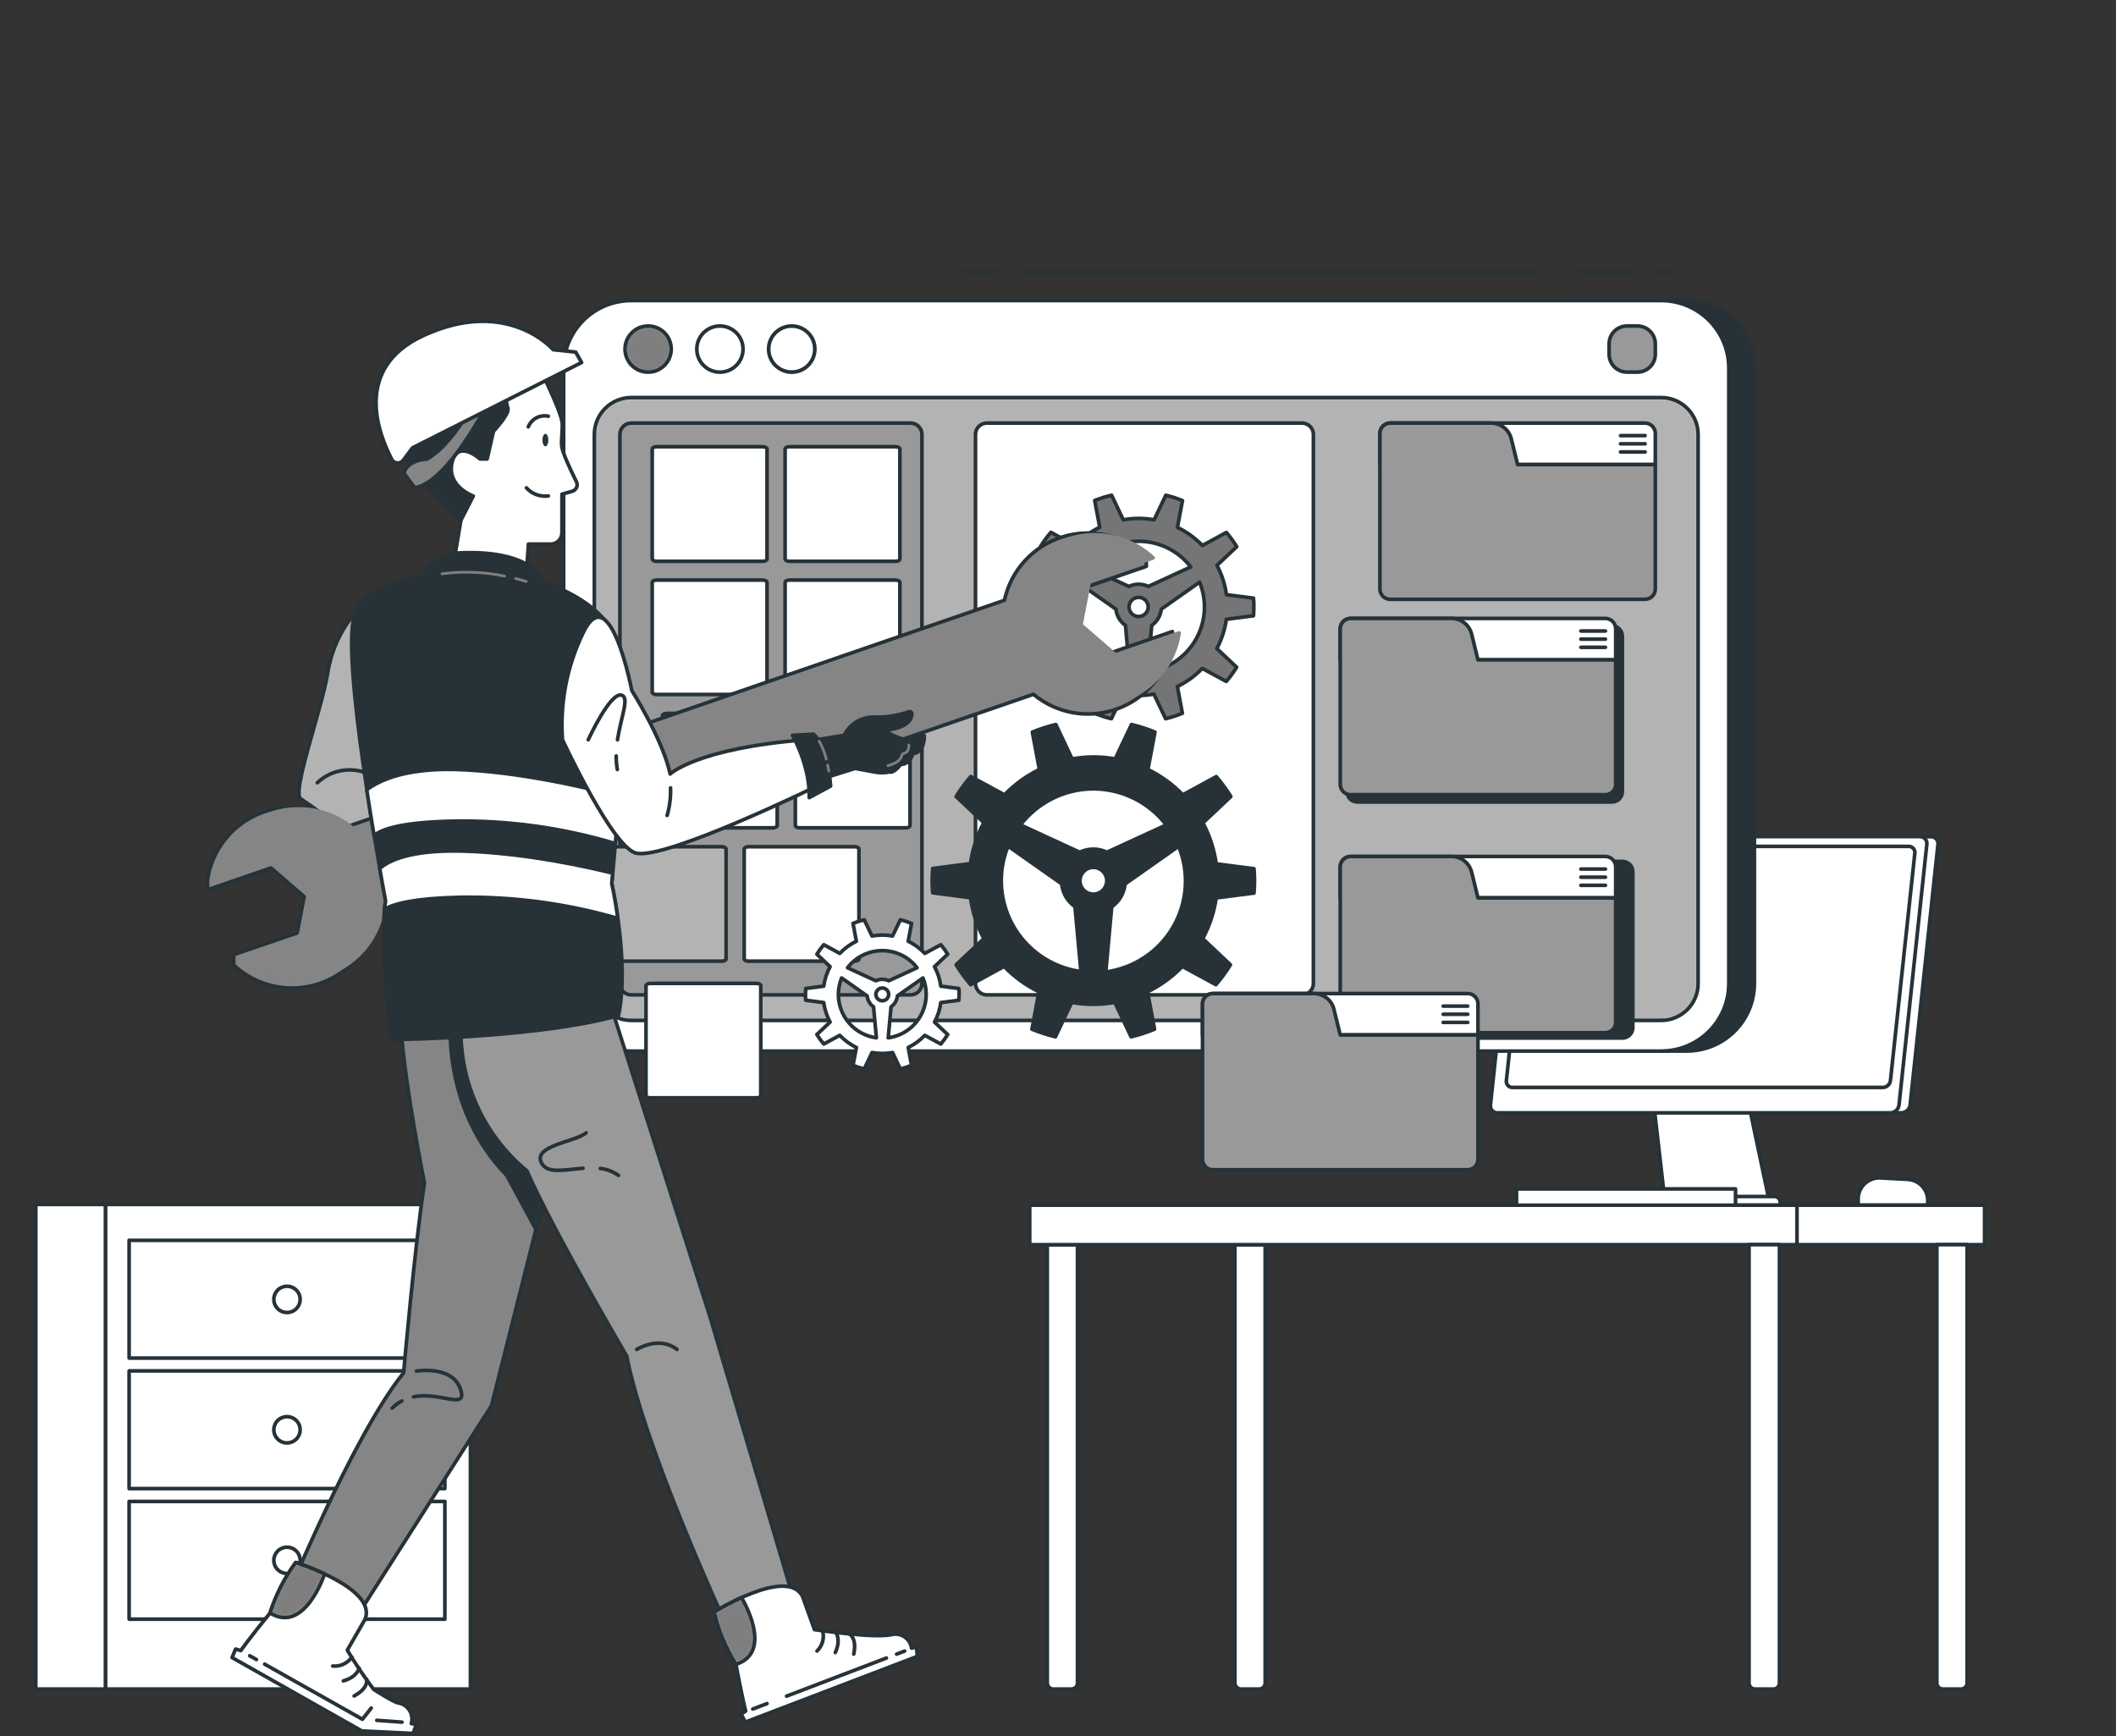 <svg width="730" height="599" viewBox="0 0 730 599" fill="none" xmlns="http://www.w3.org/2000/svg">
<rect x="0" y="0" width="730" height="599" fill="#333333" stroke="none"/>
<path d="M665.059 415.767H641.042V413.641C641.041 412.65 641.242 411.669 641.633 410.758C642.025 409.847 642.598 409.026 643.319 408.343C644.039 407.661 644.891 407.133 645.823 406.79C646.755 406.448 647.748 406.299 648.739 406.352L658.147 406.87C660.013 406.97 661.769 407.78 663.055 409.133C664.341 410.486 665.058 412.28 665.059 414.144V415.767Z" fill="white"/>
<mask id="mask0_1_50" style="mask-type:luminance" maskUnits="userSpaceOnUse" x="641" y="406" width="25" height="10">
<path d="M665.059 415.767H641.042V413.641C641.041 412.65 641.242 411.669 641.633 410.758C642.025 409.847 642.598 409.026 643.319 408.343C644.039 407.661 644.891 407.133 645.823 406.79C646.755 406.448 647.748 406.299 648.739 406.352L658.147 406.87C660.013 406.97 661.769 407.78 663.055 409.133C664.341 410.486 665.058 412.28 665.059 414.144V415.767Z" fill="white"/>
</mask>
<g mask="url(#mask0_1_50)">
<path opacity="0.8" d="M665.059 415.767H641.042V413.641C641.041 412.65 641.242 411.669 641.633 410.758C642.025 409.847 642.598 409.026 643.319 408.343C644.039 407.661 644.891 407.133 645.823 406.79C646.755 406.448 647.748 406.299 648.739 406.352L658.147 406.87C660.013 406.97 661.769 407.78 663.055 409.133C664.341 410.486 665.058 412.28 665.059 414.144V415.767Z" fill="white"/>
</g>
<path d="M665.059 415.767H641.042V413.641C641.041 412.65 641.242 411.669 641.633 410.758C642.025 409.847 642.598 409.026 643.319 408.343C644.039 407.661 644.891 407.133 645.823 406.79C646.755 406.448 647.748 406.299 648.739 406.352L658.147 406.87C660.013 406.97 661.769 407.78 663.055 409.133C664.341 410.486 665.058 412.28 665.059 414.144V415.767Z" stroke="#263238" stroke-width="1.259" stroke-linecap="round" stroke-linejoin="round"/>
<path d="M600.216 366.229C600.172 365.32 599.78 364.462 599.119 363.834C598.459 363.206 597.581 362.857 596.669 362.858H572.4C571.489 362.86 570.613 363.211 569.953 363.838C569.293 364.465 568.899 365.321 568.853 366.229L574.643 416.705H610.871L600.216 366.229Z" fill="white" stroke="#263238" stroke-width="1.259" stroke-linecap="round" stroke-linejoin="round"/>
<path d="M666.124 288.641H657.081L646.931 383.912H655.96C656.705 383.895 657.418 383.611 657.971 383.113C658.525 382.615 658.88 381.936 658.974 381.198L668.578 291.341C668.625 290.997 668.596 290.646 668.494 290.315C668.391 289.983 668.216 289.677 667.982 289.42C667.748 289.163 667.461 288.959 667.14 288.825C666.819 288.69 666.472 288.627 666.124 288.641Z" fill="white" stroke="#263238" stroke-width="1.259" stroke-linecap="round" stroke-linejoin="round"/>
<path d="M652.146 383.912H516.614C516.267 383.92 515.924 383.852 515.606 383.714C515.289 383.576 515.005 383.371 514.774 383.113C514.544 382.855 514.372 382.55 514.271 382.22C514.17 381.889 514.142 381.541 514.188 381.198L523.778 291.299C523.869 290.564 524.222 289.887 524.773 289.391C525.325 288.895 526.036 288.614 526.778 288.599H662.311C662.656 288.59 663 288.656 663.317 288.792C663.635 288.928 663.919 289.132 664.15 289.389C664.381 289.646 664.552 289.95 664.654 290.28C664.755 290.609 664.783 290.957 664.736 291.299L655.147 381.198C655.056 381.935 654.703 382.614 654.152 383.112C653.601 383.61 652.89 383.894 652.146 383.912Z" fill="white"/>
<mask id="mask1_1_50" style="mask-type:luminance" maskUnits="userSpaceOnUse" x="514" y="288" width="151" height="96">
<path d="M652.146 383.912H516.614C516.267 383.92 515.924 383.852 515.606 383.714C515.289 383.576 515.005 383.371 514.774 383.113C514.544 382.855 514.372 382.55 514.271 382.22C514.17 381.889 514.142 381.541 514.188 381.198L523.778 291.299C523.869 290.564 524.222 289.887 524.773 289.391C525.325 288.895 526.036 288.614 526.778 288.599H662.311C662.656 288.59 663 288.656 663.317 288.792C663.635 288.928 663.919 289.132 664.15 289.389C664.381 289.646 664.552 289.95 664.654 290.28C664.755 290.609 664.783 290.957 664.736 291.299L655.147 381.198C655.056 381.935 654.703 382.614 654.152 383.112C653.601 383.61 652.89 383.894 652.146 383.912Z" fill="white"/>
</mask>
<g mask="url(#mask1_1_50)">
<path opacity="0.4" d="M652.146 383.912H516.614C516.267 383.92 515.924 383.852 515.606 383.714C515.289 383.576 515.005 383.371 514.774 383.113C514.544 382.855 514.372 382.55 514.271 382.22C514.17 381.889 514.142 381.541 514.188 381.198L523.778 291.299C523.869 290.564 524.222 289.887 524.773 289.391C525.325 288.895 526.036 288.614 526.778 288.599H662.311C662.656 288.59 663 288.656 663.317 288.792C663.635 288.928 663.919 289.132 664.15 289.389C664.381 289.646 664.552 289.95 664.654 290.28C664.755 290.609 664.783 290.957 664.736 291.299L655.147 381.198C655.056 381.935 654.703 382.614 654.152 383.112C653.601 383.61 652.89 383.894 652.146 383.912Z" fill="white"/>
</g>
<path d="M652.146 383.912H516.614C516.267 383.92 515.924 383.852 515.606 383.714C515.289 383.576 515.005 383.371 514.774 383.113C514.544 382.855 514.372 382.55 514.271 382.22C514.17 381.889 514.142 381.541 514.188 381.198L523.778 291.299C523.869 290.564 524.222 289.887 524.773 289.391C525.325 288.895 526.036 288.614 526.778 288.599H662.311C662.656 288.59 663 288.656 663.317 288.792C663.635 288.928 663.919 289.132 664.15 289.389C664.381 289.646 664.552 289.95 664.654 290.28C664.755 290.609 664.783 290.957 664.736 291.299L655.147 381.198C655.056 381.935 654.703 382.614 654.152 383.112C653.601 383.61 652.89 383.894 652.146 383.912Z" stroke="#263238" stroke-width="1.259" stroke-linecap="round" stroke-linejoin="round"/>
<path d="M612.203 412.774H567.633C567.112 412.774 566.613 412.98 566.245 413.347C565.877 413.715 565.67 414.213 565.67 414.732C565.67 415.253 565.876 415.753 566.244 416.122C566.612 416.492 567.111 416.701 567.633 416.705H612.189C612.711 416.701 613.21 416.492 613.578 416.122C613.945 415.753 614.152 415.253 614.152 414.732C614.152 414.215 613.947 413.719 613.582 413.352C613.217 412.985 612.721 412.777 612.203 412.774Z" fill="white" stroke="#263238" stroke-width="1.259" stroke-linecap="round" stroke-linejoin="round"/>
<path d="M649.609 375.155H521.801C521.499 375.161 521.199 375.103 520.922 374.983C520.645 374.863 520.398 374.684 520.196 374.459C519.995 374.235 519.845 373.969 519.757 373.681C519.668 373.393 519.644 373.089 519.684 372.79L528.096 294.349C528.174 293.705 528.482 293.112 528.964 292.677C529.446 292.243 530.069 291.997 530.718 291.984H658.483C658.785 291.98 659.083 292.04 659.359 292.161C659.635 292.282 659.882 292.46 660.083 292.685C660.283 292.909 660.433 293.173 660.523 293.461C660.612 293.748 660.639 294.051 660.6 294.349L652.188 372.79C652.109 373.426 651.806 374.012 651.334 374.445C650.861 374.878 650.25 375.13 649.609 375.155Z" fill="white"/>
<mask id="mask2_1_50" style="mask-type:luminance" maskUnits="userSpaceOnUse" x="519" y="291" width="142" height="85">
<path d="M649.609 375.155H521.801C521.499 375.161 521.199 375.103 520.922 374.983C520.645 374.863 520.398 374.684 520.196 374.459C519.995 374.235 519.845 373.969 519.757 373.681C519.668 373.393 519.644 373.089 519.684 372.79L528.096 294.349C528.174 293.705 528.482 293.112 528.964 292.677C529.446 292.243 530.069 291.997 530.718 291.984H658.483C658.785 291.98 659.083 292.04 659.359 292.161C659.635 292.282 659.882 292.46 660.083 292.685C660.283 292.909 660.433 293.173 660.523 293.461C660.612 293.748 660.639 294.051 660.6 294.349L652.188 372.79C652.109 373.426 651.806 374.012 651.334 374.445C650.861 374.878 650.25 375.13 649.609 375.155Z" fill="white"/>
</mask>
<g mask="url(#mask2_1_50)">
<path opacity="0.8" d="M649.609 375.155H521.801C521.499 375.161 521.199 375.103 520.922 374.983C520.645 374.863 520.398 374.684 520.196 374.459C519.995 374.235 519.845 373.969 519.757 373.681C519.668 373.393 519.644 373.089 519.684 372.79L528.096 294.349C528.174 293.705 528.482 293.112 528.964 292.677C529.446 292.243 530.069 291.997 530.718 291.984H658.483C658.785 291.98 659.083 292.04 659.359 292.161C659.635 292.282 659.882 292.46 660.083 292.685C660.283 292.909 660.433 293.173 660.523 293.461C660.612 293.748 660.639 294.051 660.6 294.349L652.188 372.79C652.109 373.426 651.806 374.012 651.334 374.445C650.861 374.878 650.25 375.13 649.609 375.155Z" fill="white"/>
</g>
<path d="M649.609 375.155H521.801C521.499 375.161 521.199 375.103 520.922 374.983C520.645 374.863 520.398 374.684 520.196 374.459C519.995 374.235 519.845 373.969 519.757 373.681C519.668 373.393 519.644 373.089 519.684 372.79L528.096 294.349C528.174 293.705 528.482 293.112 528.964 292.677C529.446 292.243 530.069 291.997 530.718 291.984H658.483C658.785 291.98 659.083 292.04 659.359 292.161C659.635 292.282 659.882 292.46 660.083 292.685C660.283 292.909 660.433 293.173 660.523 293.461C660.612 293.748 660.639 294.051 660.6 294.349L652.188 372.79C652.109 373.426 651.806 374.012 651.334 374.445C650.861 374.878 650.25 375.13 649.609 375.155Z" stroke="#263238" stroke-width="1.259" stroke-linecap="round" stroke-linejoin="round"/>
<path d="M361.285 429.394H371.73V580.611C371.73 581.163 371.51 581.694 371.118 582.085C370.726 582.475 370.195 582.695 369.641 582.695H363.388C362.834 582.695 362.302 582.475 361.911 582.085C361.519 581.694 361.299 581.163 361.299 580.611V429.394H361.285Z" fill="white" stroke="#263238" stroke-width="1.259" stroke-linecap="round" stroke-linejoin="round"/>
<path d="M684.659 415.767H594.117V429.394H684.659V415.767Z" fill="white"/>
<mask id="mask3_1_50" style="mask-type:luminance" maskUnits="userSpaceOnUse" x="594" y="415" width="91" height="15">
<path d="M684.659 415.767H594.117V429.394H684.659V415.767Z" fill="white"/>
</mask>
<g mask="url(#mask3_1_50)">
<path opacity="0.4" d="M684.659 415.767H594.117V429.394H684.659V415.767Z" fill="white"/>
</g>
<path d="M684.659 415.767H594.117V429.394H684.659V415.767Z" stroke="#263238" stroke-width="1.259" stroke-linecap="round" stroke-linejoin="round"/>
<path d="M426.03 429.394H436.475V580.611C436.475 581.163 436.255 581.694 435.863 582.085C435.471 582.475 434.94 582.695 434.386 582.695H428.133C427.857 582.697 427.584 582.644 427.329 582.54C427.074 582.437 426.842 582.283 426.646 582.09C426.451 581.896 426.296 581.665 426.19 581.412C426.084 581.158 426.03 580.886 426.03 580.611V429.394Z" fill="white" stroke="#263238" stroke-width="1.259" stroke-linecap="round" stroke-linejoin="round"/>
<path d="M668.185 429.394H678.63V580.611C678.63 581.163 678.41 581.694 678.018 582.085C677.627 582.475 677.095 582.695 676.541 582.695H670.288C669.734 582.695 669.203 582.475 668.811 582.085C668.419 581.694 668.199 581.163 668.199 580.611V429.394H668.185Z" fill="white" stroke="#263238" stroke-width="1.259" stroke-linecap="round" stroke-linejoin="round"/>
<path d="M619.942 415.767H355.242V429.394H619.942V415.767Z" fill="white"/>
<mask id="mask4_1_50" style="mask-type:luminance" maskUnits="userSpaceOnUse" x="355" y="415" width="265" height="15">
<path d="M619.942 415.767H355.242V429.394H619.942V415.767Z" fill="white"/>
</mask>
<g mask="url(#mask4_1_50)">
<path opacity="0.7" d="M619.942 415.767H355.242V429.394H619.942V415.767Z" fill="white"/>
</g>
<path d="M619.942 415.767H355.242V429.394H619.942V415.767Z" stroke="#263238" stroke-width="1.259" stroke-linecap="round" stroke-linejoin="round"/>
<path d="M603.468 429.394H613.899V580.611C613.899 581.163 613.679 581.694 613.288 582.085C612.896 582.475 612.364 582.695 611.81 582.695H605.487C604.933 582.695 604.402 582.475 604.01 582.085C603.618 581.694 603.398 581.163 603.398 580.611V429.394H603.468Z" fill="white" stroke="#263238" stroke-width="1.259" stroke-linecap="round" stroke-linejoin="round"/>
<path d="M598.744 410.157H523.175V415.767H598.744V410.157Z" fill="white"/>
<mask id="mask5_1_50" style="mask-type:luminance" maskUnits="userSpaceOnUse" x="523" y="410" width="76" height="6">
<path d="M598.744 410.157H523.175V415.767H598.744V410.157Z" fill="white"/>
</mask>
<g mask="url(#mask5_1_50)">
<path opacity="0.4" d="M598.744 410.157H523.175V415.767H598.744V410.157Z" fill="white"/>
</g>
<path d="M598.744 410.157H523.175V415.767H598.744V410.157Z" stroke="#263238" stroke-width="1.259" stroke-linecap="round" stroke-linejoin="round"/>
<path d="M36.368 582.709H162.297L162.297 415.501H36.368L36.368 582.709Z" fill="white"/>
<mask id="mask6_1_50" style="mask-type:luminance" maskUnits="userSpaceOnUse" x="36" y="415" width="127" height="168">
<path d="M36.368 582.709H162.297L162.297 415.501H36.368L36.368 582.709Z" fill="white"/>
</mask>
<g mask="url(#mask6_1_50)">
<path opacity="0.7" d="M36.368 582.709H162.297L162.297 415.501H36.368L36.368 582.709Z" fill="white"/>
</g>
<path d="M36.368 582.709H162.297L162.297 415.501H36.368L36.368 582.709Z" stroke="#263238" stroke-width="1.259" stroke-linecap="round" stroke-linejoin="round"/>
<path d="M12.338 582.709H36.368L36.368 415.501H12.338L12.338 582.709Z" fill="white"/>
<mask id="mask7_1_50" style="mask-type:luminance" maskUnits="userSpaceOnUse" x="12" y="415" width="25" height="168">
<path d="M12.338 582.709H36.368L36.368 415.501H12.338L12.338 582.709Z" fill="white"/>
</mask>
<g mask="url(#mask7_1_50)">
<path opacity="0.3" d="M12.338 582.709H36.368L36.368 415.501H12.338L12.338 582.709Z" fill="white"/>
</g>
<path d="M12.338 582.709H36.368L36.368 415.501H12.338L12.338 582.709Z" stroke="#263238" stroke-width="1.259" stroke-linecap="round" stroke-linejoin="round"/>
<path d="M44.542 468.509H153.478V427.897H44.542V468.509Z" fill="white" stroke="#263238" stroke-width="1.259" stroke-linecap="round" stroke-linejoin="round"/>
<path d="M44.542 513.543H153.478V472.93H44.542V513.543Z" fill="white" stroke="#263238" stroke-width="1.259" stroke-linecap="round" stroke-linejoin="round"/>
<path d="M44.542 558.59H153.478V517.978H44.542V558.59Z" fill="white" stroke="#263238" stroke-width="1.259" stroke-linecap="round" stroke-linejoin="round"/>
<path d="M94.468 448.266C94.468 449.162 94.734 450.039 95.233 450.784C95.732 451.53 96.442 452.111 97.272 452.454C98.102 452.797 99.015 452.886 99.896 452.712C100.777 452.537 101.587 452.105 102.222 451.471C102.857 450.837 103.29 450.029 103.465 449.15C103.641 448.271 103.551 447.36 103.207 446.531C102.863 445.703 102.281 444.995 101.534 444.497C100.787 443.999 99.909 443.733 99.01 443.733C98.414 443.733 97.823 443.85 97.272 444.078C96.721 444.306 96.22 444.64 95.798 445.061C95.376 445.482 95.042 445.981 94.813 446.531C94.585 447.081 94.468 447.671 94.468 448.266Z" fill="white" stroke="#263238" stroke-width="1.259" stroke-linecap="round" stroke-linejoin="round"/>
<path d="M94.468 493.243C94.465 494.141 94.729 495.018 95.226 495.766C95.724 496.513 96.432 497.096 97.262 497.441C98.092 497.786 99.006 497.878 99.888 497.705C100.77 497.531 101.58 497.101 102.217 496.468C102.854 495.834 103.288 495.027 103.464 494.147C103.641 493.267 103.552 492.355 103.208 491.526C102.865 490.697 102.283 489.988 101.535 489.49C100.788 488.991 99.909 488.725 99.01 488.725C97.808 488.725 96.654 489.2 95.803 490.047C94.951 490.894 94.471 492.044 94.468 493.243Z" fill="white" stroke="#263238" stroke-width="1.259" stroke-linecap="round" stroke-linejoin="round"/>
<path d="M94.468 538.291C94.468 539.187 94.734 540.064 95.233 540.809C95.732 541.555 96.442 542.136 97.272 542.479C98.102 542.822 99.015 542.911 99.896 542.737C100.777 542.562 101.587 542.13 102.222 541.496C102.857 540.862 103.29 540.054 103.465 539.175C103.641 538.296 103.551 537.385 103.207 536.556C102.863 535.728 102.281 535.02 101.534 534.522C100.787 534.024 99.909 533.758 99.01 533.758C98.414 533.758 97.823 533.875 97.272 534.103C96.721 534.331 96.22 534.665 95.798 535.086C95.376 535.507 95.042 536.006 94.813 536.556C94.585 537.106 94.468 537.696 94.468 538.291Z" fill="white" stroke="#263238" stroke-width="1.259" stroke-linecap="round" stroke-linejoin="round"/>
<path d="M581.905 103.694H539.593V362.592H581.905C584.97 362.593 588.005 361.993 590.838 360.824C593.67 359.654 596.243 357.94 598.411 355.778C600.579 353.616 602.298 351.049 603.472 348.224C604.645 345.399 605.249 342.371 605.249 339.312V126.973C605.249 123.915 604.645 120.887 603.472 118.062C602.298 115.236 600.579 112.669 598.411 110.507C596.243 108.346 593.67 106.631 590.838 105.462C588.005 104.293 584.97 103.692 581.905 103.694Z" fill="#263238" stroke="#263238" stroke-width="1.259" stroke-linecap="round" stroke-linejoin="round"/>
<path d="M573.087 103.694H217.775C204.89 103.694 194.445 114.117 194.445 126.973V339.326C194.445 352.183 204.89 362.606 217.775 362.606H573.087C585.971 362.606 596.416 352.183 596.416 339.326V126.973C596.416 114.117 585.971 103.694 573.087 103.694Z" fill="white" stroke="#263238" stroke-width="1.259" stroke-linecap="round" stroke-linejoin="round"/>
<path d="M564.899 112.466H561.296C557.889 112.466 555.127 115.222 555.127 118.621V122.217C555.127 125.616 557.889 128.372 561.296 128.372H564.899C568.306 128.372 571.068 125.616 571.068 122.217V118.621C571.068 115.222 568.306 112.466 564.899 112.466Z" fill="#999999" stroke="#263238" stroke-width="1.259" stroke-linecap="round" stroke-linejoin="round"/>
<mask id="mask8_1_50" style="mask-type:luminance" maskUnits="userSpaceOnUse" x="215" y="112" width="17" height="17">
<path d="M231.57 120.426C231.57 122.001 231.102 123.541 230.225 124.85C229.348 126.159 228.101 127.18 226.643 127.782C225.184 128.384 223.579 128.541 222.031 128.232C220.484 127.924 219.062 127.165 217.947 126.05C216.832 124.935 216.073 123.516 215.767 121.97C215.461 120.425 215.621 118.824 216.227 117.37C216.833 115.916 217.857 114.674 219.171 113.801C220.485 112.928 222.029 112.463 223.607 112.466C224.654 112.466 225.691 112.672 226.658 113.072C227.625 113.472 228.503 114.059 229.243 114.798C229.983 115.538 230.569 116.415 230.968 117.381C231.368 118.347 231.572 119.381 231.57 120.426Z" fill="white"/>
</mask>
<g mask="url(#mask8_1_50)">
<path opacity="0.5" d="M231.57 120.426C231.57 122.001 231.102 123.541 230.225 124.85C229.348 126.159 228.101 127.18 226.643 127.782C225.184 128.384 223.579 128.541 222.031 128.232C220.484 127.924 219.062 127.165 217.947 126.05C216.832 124.935 216.073 123.516 215.767 121.97C215.461 120.425 215.621 118.824 216.227 117.37C216.833 115.916 217.857 114.674 219.171 113.801C220.485 112.928 222.029 112.463 223.607 112.466C224.654 112.466 225.691 112.672 226.658 113.072C227.625 113.472 228.503 114.059 229.243 114.798C229.983 115.538 230.569 116.415 230.968 117.381C231.368 118.347 231.572 119.381 231.57 120.426Z" fill="black"/>
</g>
<path d="M231.57 120.426C231.57 122.001 231.102 123.541 230.225 124.85C229.348 126.159 228.101 127.18 226.643 127.782C225.184 128.384 223.579 128.541 222.031 128.232C220.484 127.924 219.062 127.165 217.947 126.05C216.832 124.935 216.073 123.516 215.767 121.97C215.461 120.425 215.621 118.824 216.227 117.37C216.833 115.916 217.857 114.674 219.171 113.801C220.485 112.928 222.029 112.463 223.607 112.466C224.654 112.466 225.691 112.672 226.658 113.072C227.625 113.472 228.503 114.059 229.243 114.798C229.983 115.538 230.569 116.415 230.968 117.381C231.368 118.347 231.572 119.381 231.57 120.426Z" stroke="#263238" stroke-width="1.259" stroke-linecap="round" stroke-linejoin="round"/>
<mask id="mask9_1_50" style="mask-type:luminance" maskUnits="userSpaceOnUse" x="265" y="112" width="17" height="17">
<path d="M273.14 128.386C277.546 128.386 281.118 124.822 281.118 120.426C281.118 116.03 277.546 112.466 273.14 112.466C268.734 112.466 265.163 116.03 265.163 120.426C265.163 124.822 268.734 128.386 273.14 128.386Z" fill="white"/>
</mask>
<g mask="url(#mask9_1_50)">
<path opacity="0.5" d="M273.14 128.386C277.546 128.386 281.118 124.822 281.118 120.426C281.118 116.03 277.546 112.466 273.14 112.466C268.734 112.466 265.163 116.03 265.163 120.426C265.163 124.822 268.734 128.386 273.14 128.386Z" fill="white" stroke="#263238" stroke-width="1.259" stroke-linecap="round" stroke-linejoin="round"/>
</g>
<path d="M273.14 128.386C277.546 128.386 281.118 124.822 281.118 120.426C281.118 116.03 277.546 112.466 273.14 112.466C268.734 112.466 265.163 116.03 265.163 120.426C265.163 124.822 268.734 128.386 273.14 128.386Z" stroke="#263238" stroke-width="1.259" stroke-linecap="round" stroke-linejoin="round"/>
<path d="M248.367 128.386C252.772 128.386 256.344 124.822 256.344 120.426C256.344 116.03 252.772 112.466 248.367 112.466C243.961 112.466 240.389 116.03 240.389 120.426C240.389 124.822 243.961 128.386 248.367 128.386Z" stroke="#263238" stroke-width="1.259" stroke-linecap="round" stroke-linejoin="round"/>
<path d="M573.087 137.158H217.789C210.75 137.158 205.044 142.851 205.044 149.875V339.312C205.044 346.336 210.75 352.029 217.789 352.029H573.087C580.125 352.029 585.831 346.336 585.831 339.312V149.875C585.831 142.851 580.125 137.158 573.087 137.158Z" fill="white"/>
<mask id="mask10_1_50" style="mask-type:luminance" maskUnits="userSpaceOnUse" x="205" y="137" width="381" height="216">
<path d="M573.087 137.158H217.789C210.75 137.158 205.044 142.851 205.044 149.875V339.312C205.044 346.336 210.75 352.029 217.789 352.029H573.087C580.125 352.029 585.831 346.336 585.831 339.312V149.875C585.831 142.851 580.125 137.158 573.087 137.158Z" fill="white"/>
</mask>
<g mask="url(#mask10_1_50)">
<path opacity="0.3" d="M573.087 137.158H217.789C210.75 137.158 205.044 142.851 205.044 149.875V339.312C205.044 346.336 210.75 352.029 217.789 352.029H573.087C580.125 352.029 585.831 346.336 585.831 339.312V149.875C585.831 142.851 580.125 137.158 573.087 137.158Z" fill="black"/>
</g>
<path d="M573.087 137.158H217.789C210.75 137.158 205.044 142.851 205.044 149.875V339.312C205.044 346.336 210.75 352.029 217.789 352.029H573.087C580.125 352.029 585.831 346.336 585.831 339.312V149.875C585.831 142.851 580.125 137.158 573.087 137.158Z" stroke="#263238" stroke-width="1.259" stroke-linecap="round" stroke-linejoin="round"/>
<path d="M314.149 145.958H217.775C215.614 145.958 213.863 147.705 213.863 149.861V339.312C213.863 341.468 215.614 343.216 217.775 343.216H314.149C316.309 343.216 318.061 341.468 318.061 339.312V149.861C318.061 147.705 316.309 145.958 314.149 145.958Z" fill="#999999" stroke="#263238" stroke-width="1.259" stroke-linecap="round" stroke-linejoin="round"/>
<path d="M449.191 145.958H340.451C338.29 145.958 336.539 147.705 336.539 149.861V339.312C336.539 341.468 338.29 343.216 340.451 343.216H449.191C451.351 343.216 453.103 341.468 453.103 339.312V149.861C453.103 147.705 451.351 145.958 449.191 145.958Z" fill="white"/>
<mask id="mask11_1_50" style="mask-type:luminance" maskUnits="userSpaceOnUse" x="336" y="145" width="118" height="199">
<path d="M449.191 145.958H340.451C338.29 145.958 336.539 147.705 336.539 149.861V339.312C336.539 341.468 338.29 343.216 340.451 343.216H449.191C451.351 343.216 453.103 341.468 453.103 339.312V149.861C453.103 147.705 451.351 145.958 449.191 145.958Z" fill="white"/>
</mask>
<g mask="url(#mask11_1_50)">
<path opacity="0.8" d="M449.191 145.958H340.451C338.29 145.958 336.539 147.705 336.539 149.861V339.312C336.539 341.468 338.29 343.216 340.451 343.216H449.191C451.351 343.216 453.103 341.468 453.103 339.312V149.861C453.103 147.705 451.351 145.958 449.191 145.958Z" fill="white"/>
</g>
<path d="M449.191 145.958H340.451C338.29 145.958 336.539 147.705 336.539 149.861V339.312C336.539 341.468 338.29 343.216 340.451 343.216H449.191C451.351 343.216 453.103 341.468 453.103 339.312V149.861C453.103 147.705 451.351 145.958 449.191 145.958Z" stroke="#263238" stroke-width="1.259" stroke-linecap="round" stroke-linejoin="round"/>
<path d="M567.507 145.958H479.615C478.669 145.961 477.763 146.339 477.096 147.007C476.428 147.676 476.053 148.581 476.053 149.525V160.269H571.068V149.525C571.068 148.581 570.693 147.676 570.026 147.007C569.358 146.339 568.453 145.961 567.507 145.958Z" fill="white" stroke="#263238" stroke-width="1.259" stroke-linecap="round" stroke-linejoin="round"/>
<path d="M559.081 150.281H567.549" stroke="#263238" stroke-width="1.259" stroke-linecap="round" stroke-linejoin="round"/>
<path d="M559.081 153.106H567.549" stroke="#263238" stroke-width="1.259" stroke-linecap="round" stroke-linejoin="round"/>
<path d="M567.549 155.918H559.081" stroke="#263238" stroke-width="1.259" stroke-linecap="round" stroke-linejoin="round"/>
<path d="M523.568 160.269L521.367 151.358C520.984 149.817 520.096 148.447 518.843 147.469C517.591 146.49 516.046 145.958 514.455 145.958H479.615C478.669 145.961 477.763 146.339 477.096 147.007C476.428 147.676 476.053 148.581 476.053 149.525V203.204C476.053 204.147 476.429 205.051 477.097 205.717C477.764 206.383 478.67 206.758 479.615 206.758H567.507C568.451 206.758 569.357 206.383 570.025 205.717C570.693 205.051 571.068 204.147 571.068 203.204V160.269H523.568Z" fill="#999999" stroke="#263238" stroke-width="1.259" stroke-linecap="round" stroke-linejoin="round"/>
<path d="M212.377 331.59H248.997C249.825 331.59 250.484 331.24 250.484 330.806V292.894C250.484 292.46 249.825 292.11 248.997 292.11H212.377C211.564 292.11 210.891 292.46 210.891 292.894V330.751C210.891 331.24 211.522 331.59 212.377 331.59Z" fill="white"/>
<mask id="mask12_1_50" style="mask-type:luminance" maskUnits="userSpaceOnUse" x="210" y="292" width="41" height="40">
<path d="M212.377 331.59H248.997C249.825 331.59 250.484 331.24 250.484 330.806V292.894C250.484 292.46 249.825 292.11 248.997 292.11H212.377C211.564 292.11 210.891 292.46 210.891 292.894V330.751C210.891 331.24 211.522 331.59 212.377 331.59Z" fill="white"/>
</mask>
<g mask="url(#mask12_1_50)">
<path opacity="0.3" d="M212.377 331.59H248.997C249.825 331.59 250.484 331.24 250.484 330.806V292.894C250.484 292.46 249.825 292.11 248.997 292.11H212.377C211.564 292.11 210.891 292.46 210.891 292.894V330.751C210.891 331.24 211.522 331.59 212.377 331.59Z" fill="black"/>
</g>
<path d="M212.377 331.59H248.997C249.825 331.59 250.484 331.24 250.484 330.806V292.894C250.484 292.46 249.825 292.11 248.997 292.11H212.377C211.564 292.11 210.891 292.46 210.891 292.894V330.751C210.891 331.24 211.522 331.59 212.377 331.59Z" stroke="#263238" stroke-width="1.259" stroke-linecap="round" stroke-linejoin="round"/>
<path d="M258.223 331.59H294.843C295.656 331.59 296.329 331.24 296.329 330.806V292.894C296.329 292.46 295.656 292.11 294.843 292.11H258.223C257.396 292.11 256.737 292.46 256.737 292.894V330.751C256.737 331.24 257.396 331.59 258.223 331.59Z" fill="white" stroke="#263238" stroke-width="1.259" stroke-linecap="round" stroke-linejoin="round"/>
<path d="M230.028 285.591H266.649C267.476 285.591 268.135 285.241 268.135 284.808V246.895C268.135 246.461 267.476 246.111 266.649 246.111H230.028C229.215 246.111 228.542 246.461 228.542 246.895V284.808C228.542 285.241 229.215 285.591 230.028 285.591Z" fill="white" stroke="#263238" stroke-width="1.259" stroke-linecap="round" stroke-linejoin="round"/>
<path d="M275.874 285.591H312.467C313.28 285.591 313.953 285.241 313.953 284.808V246.895C313.953 246.461 313.28 246.111 312.467 246.111H275.874C275.047 246.111 274.388 246.461 274.388 246.895V284.808C274.388 285.241 275.047 285.591 275.874 285.591Z" fill="white" stroke="#263238" stroke-width="1.259" stroke-linecap="round" stroke-linejoin="round"/>
<path d="M226.495 239.592H263.116C263.943 239.592 264.616 239.242 264.616 238.809V200.896C264.616 200.462 263.943 200.113 263.116 200.113H226.495C225.682 200.113 225.009 200.462 225.009 200.896V238.809C225.009 239.242 225.682 239.592 226.495 239.592Z" fill="white"/>
<mask id="mask13_1_50" style="mask-type:luminance" maskUnits="userSpaceOnUse" x="225" y="200" width="40" height="40">
<path d="M226.495 239.592H263.116C263.943 239.592 264.616 239.242 264.616 238.809V200.896C264.616 200.462 263.943 200.113 263.116 200.113H226.495C225.682 200.113 225.009 200.462 225.009 200.896V238.809C225.009 239.242 225.682 239.592 226.495 239.592Z" fill="white"/>
</mask>
<g mask="url(#mask13_1_50)">
<path opacity="0.5" d="M226.495 239.592H263.116C263.943 239.592 264.616 239.242 264.616 238.809V200.896C264.616 200.462 263.943 200.113 263.116 200.113H226.495C225.682 200.113 225.009 200.462 225.009 200.896V238.809C225.009 239.242 225.682 239.592 226.495 239.592Z" fill="white"/>
</g>
<path d="M226.495 239.592H263.116C263.943 239.592 264.616 239.242 264.616 238.809V200.896C264.616 200.462 263.943 200.113 263.116 200.113H226.495C225.682 200.113 225.009 200.462 225.009 200.896V238.809C225.009 239.242 225.682 239.592 226.495 239.592Z" stroke="#263238" stroke-width="1.259" stroke-linecap="round" stroke-linejoin="round"/>
<path d="M272.341 239.592H308.962C309.789 239.592 310.448 239.242 310.448 238.809V200.896C310.448 200.462 309.789 200.113 308.962 200.113H272.341C271.514 200.113 270.855 200.462 270.855 200.896V238.809C270.855 239.242 271.514 239.592 272.341 239.592Z" fill="white" stroke="#263238" stroke-width="1.259" stroke-linecap="round" stroke-linejoin="round"/>
<path d="M226.495 193.649H263.116C263.943 193.649 264.616 193.3 264.616 192.866V154.897C264.616 154.464 263.943 154.114 263.116 154.114H226.495C225.682 154.114 225.009 154.464 225.009 154.897V192.81C225.009 193.244 225.682 193.649 226.495 193.649Z" fill="white" stroke="#263238" stroke-width="1.259" stroke-linecap="round" stroke-linejoin="round"/>
<path d="M272.341 193.649H308.962C309.789 193.649 310.448 193.3 310.448 192.866V154.897C310.448 154.464 309.789 154.114 308.962 154.114H272.341C271.514 154.114 270.855 154.464 270.855 154.897V192.81C270.855 193.244 271.514 193.649 272.341 193.649Z" fill="white"/>
<mask id="mask14_1_50" style="mask-type:luminance" maskUnits="userSpaceOnUse" x="270" y="154" width="41" height="40">
<path d="M272.341 193.649H308.962C309.789 193.649 310.448 193.3 310.448 192.866V154.897C310.448 154.464 309.789 154.114 308.962 154.114H272.341C271.514 154.114 270.855 154.464 270.855 154.897V192.81C270.855 193.244 271.514 193.649 272.341 193.649Z" fill="white"/>
</mask>
<g mask="url(#mask14_1_50)">
<path opacity="0.7" d="M272.341 193.649H308.962C309.789 193.649 310.448 193.3 310.448 192.866V154.897C310.448 154.464 309.789 154.114 308.962 154.114H272.341C271.514 154.114 270.855 154.464 270.855 154.897V192.81C270.855 193.244 271.514 193.649 272.341 193.649Z" fill="white"/>
</g>
<path d="M272.341 193.649H308.962C309.789 193.649 310.448 193.3 310.448 192.866V154.897C310.448 154.464 309.789 154.114 308.962 154.114H272.341C271.514 154.114 270.855 154.464 270.855 154.897V192.81C270.855 193.244 271.514 193.649 272.341 193.649Z" stroke="#263238" stroke-width="1.259" stroke-linecap="round" stroke-linejoin="round"/>
<path d="M559.74 297.175H471.861C470.916 297.182 470.01 297.56 469.342 298.228C468.673 298.895 468.294 299.798 468.286 300.742V354.533C468.286 355.002 468.379 355.466 468.558 355.899C468.738 356.331 469.001 356.725 469.333 357.056C469.665 357.387 470.06 357.65 470.493 357.829C470.927 358.009 471.392 358.101 471.861 358.101H559.74C560.687 358.097 561.594 357.72 562.264 357.052C562.933 356.384 563.311 355.478 563.315 354.533V300.784C563.318 300.313 563.229 299.845 563.051 299.408C562.873 298.971 562.611 298.574 562.278 298.238C561.946 297.903 561.551 297.637 561.115 297.454C560.68 297.271 560.212 297.177 559.74 297.175Z" fill="#263238" stroke="#263238" stroke-width="1.259" stroke-linecap="round" stroke-linejoin="round"/>
<path d="M553.823 295.468H465.945C464.999 295.468 464.092 295.842 463.422 296.508C462.752 297.174 462.374 298.078 462.37 299.021V309.766H557.398V299.021C557.395 298.078 557.016 297.174 556.346 296.508C555.676 295.842 554.769 295.468 553.823 295.468Z" fill="white" stroke="#263238" stroke-width="1.259" stroke-linecap="round" stroke-linejoin="round"/>
<path d="M545.397 299.805H553.865" stroke="#263238" stroke-width="1.259" stroke-linecap="round" stroke-linejoin="round"/>
<path d="M545.397 302.617H553.865" stroke="#263238" stroke-width="1.259" stroke-linecap="round" stroke-linejoin="round"/>
<path d="M553.865 305.429H545.397" stroke="#263238" stroke-width="1.259" stroke-linecap="round" stroke-linejoin="round"/>
<path d="M509.884 309.766L507.697 300.868C507.315 299.327 506.427 297.958 505.174 296.979C503.921 296 502.376 295.468 500.785 295.468H465.945C464.999 295.468 464.092 295.842 463.422 296.508C462.752 297.174 462.374 298.078 462.37 299.021V352.701C462.374 353.646 462.751 354.551 463.421 355.219C464.091 355.887 464.998 356.264 465.945 356.268H553.823C554.771 356.268 555.681 355.892 556.351 355.223C557.022 354.554 557.398 353.647 557.398 352.701V309.766H509.884Z" fill="#999999" stroke="#263238" stroke-width="1.259" stroke-linecap="round" stroke-linejoin="round"/>
<path d="M556.192 215.921H468.3C467.712 215.906 467.129 216.036 466.603 216.3C466.077 216.563 465.625 216.952 465.286 217.432C464.893 218.025 464.683 218.721 464.683 219.433V273.098C464.683 274.042 465.058 274.947 465.725 275.616C466.393 276.284 467.298 276.662 468.244 276.665H556.136C557.082 276.662 557.988 276.284 558.655 275.616C559.323 274.947 559.698 274.042 559.698 273.098V219.489C559.698 218.555 559.331 217.658 558.675 216.991C558.02 216.323 557.128 215.94 556.192 215.921Z" fill="#263238" stroke="#263238" stroke-width="1.259" stroke-linecap="round" stroke-linejoin="round"/>
<path d="M553.823 213.347H465.945C464.999 213.347 464.092 213.721 463.422 214.387C462.752 215.053 462.374 215.957 462.37 216.9V227.645H557.398V216.9C557.395 215.957 557.016 215.053 556.346 214.387C555.676 213.721 554.769 213.347 553.823 213.347Z" fill="white" stroke="#263238" stroke-width="1.259" stroke-linecap="round" stroke-linejoin="round"/>
<path d="M545.397 217.684H553.865" stroke="#263238" stroke-width="1.259" stroke-linecap="round" stroke-linejoin="round"/>
<path d="M545.397 220.496H553.865" stroke="#263238" stroke-width="1.259" stroke-linecap="round" stroke-linejoin="round"/>
<path d="M553.865 223.308H545.397" stroke="#263238" stroke-width="1.259" stroke-linecap="round" stroke-linejoin="round"/>
<path d="M509.884 227.645L507.697 218.747C507.315 217.206 506.427 215.837 505.174 214.858C503.921 213.879 502.376 213.347 500.785 213.347H465.945C464.999 213.347 464.092 213.721 463.422 214.387C462.752 215.053 462.374 215.957 462.37 216.9V270.594C462.37 271.54 462.746 272.447 463.417 273.116C464.087 273.785 464.997 274.161 465.945 274.161H553.823C554.771 274.161 555.681 273.785 556.351 273.116C557.022 272.447 557.398 271.54 557.398 270.594V227.645H509.884Z" fill="#999999" stroke="#263238" stroke-width="1.259" stroke-linecap="round" stroke-linejoin="round"/>
<path d="M224.35 378.736H260.971C261.798 378.736 262.457 378.386 262.457 377.952V340.04C262.457 339.606 261.798 339.256 260.971 339.256H224.35C223.537 339.256 222.864 339.606 222.864 340.04V377.952C222.864 378.386 223.537 378.736 224.35 378.736Z" fill="white" stroke="#263238" stroke-width="1.259" stroke-linecap="round" stroke-linejoin="round"/>
<path d="M506.323 342.754H418.431C417.483 342.754 416.573 343.13 415.903 343.799C415.232 344.468 414.856 345.375 414.856 346.321V357.051H509.884V346.321C509.884 345.378 509.509 344.472 508.842 343.804C508.174 343.135 507.269 342.757 506.323 342.754Z" fill="white" stroke="#263238" stroke-width="1.259" stroke-linecap="round" stroke-linejoin="round"/>
<path d="M497.883 347.091H506.351" stroke="#263238" stroke-width="1.259" stroke-linecap="round" stroke-linejoin="round"/>
<path d="M497.883 349.903H506.351" stroke="#263238" stroke-width="1.259" stroke-linecap="round" stroke-linejoin="round"/>
<path d="M506.351 352.715H497.883" stroke="#263238" stroke-width="1.259" stroke-linecap="round" stroke-linejoin="round"/>
<path d="M462.37 357.051L460.183 348.154C459.801 346.613 458.912 345.244 457.66 344.265C456.407 343.286 454.862 342.754 453.271 342.754H418.431C417.483 342.754 416.573 343.13 415.903 343.799C415.232 344.468 414.856 345.375 414.856 346.321V399.987C414.856 400.933 415.232 401.84 415.903 402.509C416.573 403.178 417.483 403.554 418.431 403.554H506.323C507.269 403.55 508.174 403.173 508.842 402.504C509.509 401.836 509.884 400.93 509.884 399.987V357.051H462.37Z" fill="#999999" stroke="#263238" stroke-width="1.259" stroke-linecap="round" stroke-linejoin="round"/>
<path d="M571.068 93.663H577.685" stroke="#263238" stroke-width="1.259" stroke-linecap="round" stroke-linejoin="round"/>
<path d="M545.397 93.663H563.315" stroke="#263238" stroke-width="1.259" stroke-linecap="round" stroke-linejoin="round"/>
<path d="M352.648 93.663H529.751" stroke="#263238" stroke-width="1.259" stroke-linecap="round" stroke-linejoin="round"/>
<path d="M332.642 93.663H343.227" stroke="#263238" stroke-width="1.259" stroke-linecap="round" stroke-linejoin="round"/>
<path d="M432.619 308.087C432.731 306.688 432.801 305.289 432.801 303.89C432.801 302.491 432.731 301.092 432.619 299.693L419.58 298.014C418.894 293.072 417.342 288.29 414.996 283.884L424.628 274.791C423.13 272.378 421.452 270.082 419.608 267.922L408.056 274.203C404.585 270.614 400.514 267.656 396.027 265.46L398.452 252.561C395.823 251.48 393.114 250.605 390.348 249.945L384.74 261.808C379.821 260.931 374.785 260.931 369.865 261.808L364.257 249.945C361.492 250.605 358.782 251.48 356.153 252.561L358.579 265.46C354.091 267.656 350.021 270.614 346.549 274.203L334.899 267.894C333.039 270.058 331.352 272.364 329.852 274.791L339.413 283.8C337.056 288.202 335.499 292.986 334.815 297.93L321.776 299.609C321.664 301.008 321.594 302.407 321.594 303.806C321.594 305.205 321.664 306.604 321.776 308.003L334.815 309.696C335.501 314.635 337.058 319.414 339.413 323.811L329.852 332.835C331.339 335.25 333.013 337.547 334.857 339.704L346.409 333.409C349.877 337.002 353.948 339.961 358.439 342.152L356.013 355.051C358.642 356.137 361.351 357.016 364.117 357.681L369.725 345.804C374.644 346.68 379.681 346.68 384.6 345.804L390.208 357.681C392.974 357.016 395.683 356.137 398.312 355.051L395.886 342.152C400.377 339.961 404.448 337.002 407.916 333.409L419.468 339.704C421.312 337.544 422.99 335.247 424.487 332.835L414.926 323.811C417.287 319.436 418.862 314.683 419.58 309.766L432.619 308.087ZM377.198 272.133C382.067 272.141 386.868 273.269 391.23 275.428C395.592 277.587 399.397 280.72 402.35 284.584L381.908 293.999C380.437 293.299 378.827 292.936 377.198 292.936C375.568 292.936 373.958 293.299 372.487 293.999L352.045 284.584C354.999 280.722 358.804 277.59 363.166 275.431C367.528 273.272 372.329 272.143 377.198 272.133ZM345.428 303.834C345.427 299.742 346.222 295.69 347.769 291.9L366.262 304.911C366.417 306.476 366.908 307.99 367.701 309.349C368.495 310.708 369.572 311.881 370.86 312.787L372.907 335.171C365.305 334.143 358.333 330.403 353.281 324.642C348.23 318.881 345.44 311.489 345.428 303.834ZM381.488 335.213L383.535 312.829C384.826 311.926 385.905 310.754 386.699 309.394C387.493 308.034 387.982 306.519 388.133 304.953L406.626 291.942C408.462 296.42 409.246 301.257 408.917 306.084C408.587 310.91 407.154 315.597 404.727 319.785C402.299 323.973 398.943 327.549 394.914 330.241C390.886 332.932 386.293 334.667 381.488 335.311V335.213Z" fill="#263238" stroke="#263238" stroke-width="1.259" stroke-linecap="round" stroke-linejoin="round"/>
<path d="M381.824 303.834C381.827 304.748 381.558 305.642 381.051 306.403C380.545 307.164 379.823 307.758 378.978 308.109C378.133 308.461 377.202 308.554 376.304 308.378C375.405 308.201 374.579 307.762 373.931 307.117C373.283 306.472 372.841 305.65 372.661 304.754C372.481 303.858 372.572 302.929 372.922 302.084C373.271 301.24 373.864 300.518 374.626 300.01C375.387 299.502 376.282 299.231 377.198 299.231C378.422 299.231 379.597 299.716 380.464 300.578C381.331 301.441 381.82 302.612 381.824 303.834Z" fill="white" stroke="#263238" stroke-width="1.259" stroke-linecap="round" stroke-linejoin="round"/>
<path d="M432.437 212.438C432.521 211.43 432.563 210.423 432.563 209.388C432.563 208.353 432.563 207.359 432.437 206.352L423.113 205.149C422.625 201.616 421.514 198.196 419.833 195.048L426.675 188.599C425.604 186.874 424.405 185.232 423.085 183.688L414.814 188.193C412.334 185.621 409.42 183.504 406.205 181.94L407.944 172.706C406.077 171.944 404.155 171.322 402.195 170.846L398.158 179.324C394.639 178.689 391.035 178.689 387.516 179.324L383.493 170.846C381.505 171.303 379.555 171.911 377.66 172.664L379.399 181.898C376.188 183.462 373.278 185.579 370.804 188.151L362.546 183.646C361.223 185.187 360.023 186.829 358.957 188.557L365.743 195.048C364.068 198.199 362.958 201.617 362.462 205.149L353.139 206.352C353.069 207.359 353.013 208.367 353.013 209.388C353.013 210.409 353.013 211.43 353.139 212.438L362.462 213.641C362.958 217.173 364.068 220.591 365.743 223.742L358.915 230.191C359.984 231.912 361.184 233.549 362.504 235.087L370.762 230.597C373.244 233.161 376.152 235.276 379.357 236.85L377.618 246.07C379.5 246.847 381.441 247.474 383.422 247.944L387.446 239.466C390.967 240.081 394.567 240.081 398.088 239.466L402.125 247.944C404.102 247.472 406.038 246.845 407.916 246.07L406.177 236.85C409.386 235.276 412.299 233.161 414.785 230.597L423.043 235.087C424.359 233.546 425.559 231.909 426.632 230.191L419.791 223.742C421.472 220.594 422.583 217.174 423.071 213.641L432.437 212.438ZM392.816 186.724C396.292 186.726 399.721 187.525 402.838 189.061C405.954 190.596 408.675 192.827 410.79 195.58L396.181 202.309C395.129 201.811 393.98 201.553 392.816 201.553C391.652 201.553 390.503 201.811 389.451 202.309L374.828 195.58C376.945 192.826 379.668 190.595 382.787 189.059C385.906 187.523 389.338 186.725 392.816 186.724ZM370.089 209.388C370.089 206.461 370.661 203.563 371.772 200.854L384.993 210.157C385.106 211.272 385.459 212.349 386.027 213.315C386.596 214.28 387.367 215.112 388.287 215.753L389.689 231.786C384.265 231.037 379.295 228.358 375.694 224.243C372.092 220.127 370.102 214.852 370.089 209.388ZM395.872 231.772L397.344 215.739C398.261 215.094 399.029 214.261 399.597 213.296C400.166 212.331 400.521 211.256 400.639 210.143L413.846 200.84C415.155 204.039 415.713 207.495 415.476 210.943C415.238 214.391 414.213 217.738 412.477 220.729C410.742 223.719 408.343 226.273 405.464 228.195C402.586 230.116 399.305 231.354 395.872 231.814V231.772Z" fill="#757575" stroke="#263238" stroke-width="1.259" stroke-linecap="round" stroke-linejoin="round"/>
<path d="M392.816 212.69C394.643 212.69 396.125 211.211 396.125 209.388C396.125 207.564 394.643 206.086 392.816 206.086C390.989 206.086 389.507 207.564 389.507 209.388C389.507 211.211 390.989 212.69 392.816 212.69Z" fill="white" stroke="#263238" stroke-width="1.259" stroke-linecap="round" stroke-linejoin="round"/>
<path d="M330.791 345.062C330.791 344.391 330.889 343.663 330.889 343.048C330.889 342.432 330.889 341.649 330.791 341.019L324.58 340.208C324.257 337.853 323.516 335.574 322.393 333.478L326.949 329.184C326.24 328.033 325.443 326.939 324.566 325.91L319.056 328.904C317.402 327.184 315.462 325.764 313.322 324.707L314.471 318.565C313.222 318.043 311.933 317.622 310.616 317.306L307.924 322.902C306.754 322.688 305.567 322.58 304.377 322.58C303.187 322.581 302 322.689 300.83 322.902L298.152 317.306C296.831 317.624 295.537 318.045 294.282 318.565L295.446 324.707C293.304 325.761 291.363 327.181 289.712 328.904L284.202 325.91C283.32 326.935 282.523 328.03 281.819 329.184L286.375 333.478C285.247 335.573 284.502 337.852 284.174 340.208L277.963 341.019C277.963 341.691 277.879 342.418 277.879 343.048C277.879 343.677 277.879 344.447 277.963 345.062L284.174 345.874C284.502 348.229 285.247 350.508 286.375 352.603L281.805 356.898C282.519 358.048 283.32 359.143 284.202 360.171L289.712 357.177C291.359 358.904 293.301 360.325 295.446 361.374L294.282 367.516C295.537 368.036 296.831 368.457 298.152 368.775L300.83 363.109C302 363.322 303.187 363.43 304.377 363.431C305.567 363.431 306.754 363.323 307.924 363.109L310.616 368.775C311.933 368.459 313.222 368.038 314.471 367.516L313.322 361.374C315.465 360.322 317.406 358.901 319.056 357.177L324.566 360.171C325.443 359.142 326.24 358.048 326.949 356.898L322.393 352.603C323.516 350.507 324.257 348.228 324.58 345.874L330.791 345.062ZM304.377 327.952C306.695 327.951 308.983 328.483 311.062 329.507C313.141 330.531 314.955 332.019 316.364 333.856L306.62 338.347C305.92 338.013 305.153 337.841 304.377 337.843C303.601 337.844 302.835 338.016 302.134 338.347L292.39 333.856C293.801 332.022 295.616 330.535 297.694 329.511C299.773 328.488 302.059 327.954 304.377 327.952ZM289.235 343.076C289.236 341.123 289.617 339.189 290.357 337.382L299.161 343.579C299.238 344.327 299.473 345.05 299.853 345.699C300.233 346.348 300.748 346.909 301.363 347.342L302.344 358.031C298.712 357.54 295.381 355.75 292.97 352.995C290.56 350.24 289.233 346.705 289.235 343.048V343.076ZM306.424 358.031L307.405 347.342C308.018 346.908 308.531 346.347 308.908 345.698C309.286 345.049 309.519 344.326 309.592 343.579L318.411 337.382C319.278 339.515 319.645 341.818 319.484 344.115C319.323 346.412 318.638 348.641 317.482 350.633C316.325 352.626 314.728 354.328 312.811 355.61C310.895 356.892 308.71 357.72 306.424 358.031Z" fill="white" stroke="#263238" stroke-width="1.259" stroke-linecap="round" stroke-linejoin="round"/>
<path d="M306.578 343.048C306.578 343.482 306.449 343.907 306.207 344.268C305.965 344.629 305.622 344.911 305.219 345.077C304.817 345.243 304.375 345.287 303.948 345.202C303.521 345.117 303.128 344.908 302.821 344.601C302.513 344.294 302.303 343.902 302.218 343.476C302.133 343.05 302.177 342.608 302.343 342.207C302.51 341.806 302.792 341.463 303.154 341.221C303.516 340.98 303.942 340.851 304.377 340.851C304.961 340.851 305.521 341.083 305.933 341.495C306.346 341.906 306.578 342.465 306.578 343.048Z" stroke="#263238" stroke-width="1.259" stroke-linecap="round" stroke-linejoin="round"/>
<path d="M138.393 355.597L203.516 350.224L169.559 484.947L118.176 565.389L97.454 554.589C97.454 554.589 121.597 495.328 139.248 473.602C139.248 473.602 143.005 430.583 146.426 408.059C146.426 408.059 140.019 376.595 138.393 355.597Z" fill="#858585"/>
<mask id="mask15_1_50" style="mask-type:luminance" maskUnits="userSpaceOnUse" x="97" y="350" width="107" height="216">
<path d="M138.393 355.597L203.516 350.224L169.559 484.947L118.176 565.389L97.454 554.589C97.454 554.589 121.597 495.328 139.248 473.602C139.248 473.602 143.005 430.583 146.426 408.059C146.426 408.059 140.019 376.595 138.393 355.597Z" fill="white"/>
</mask>
<g mask="url(#mask15_1_50)">
<path d="M183.636 351.861L155.441 354.184C155.441 354.184 153.198 383.325 174.817 405.499L184.883 424.119L194.908 384.332L183.636 351.861Z" fill="#263238" stroke="#263238" stroke-width="1.259" stroke-linecap="round" stroke-linejoin="round"/>
</g>
<path d="M138.393 355.597L203.516 350.224L169.559 484.947L118.176 565.389L97.454 554.589C97.454 554.589 121.597 495.328 139.248 473.602C139.248 473.602 143.005 430.583 146.426 408.059C146.426 408.059 140.019 376.595 138.393 355.597Z" stroke="#263238" stroke-width="1.259" stroke-linecap="round" stroke-linejoin="round"/>
<path d="M138.617 483.311C137.398 483.976 136.279 484.809 135.294 485.787" stroke="#263238" stroke-width="1.259" stroke-linecap="round" stroke-linejoin="round"/>
<path d="M143.664 473.014C143.664 473.014 156.366 470.804 158.988 479.617C161.049 486.514 151.796 480.023 142.655 481.884" stroke="#263238" stroke-width="1.259" stroke-linecap="round" stroke-linejoin="round"/>
<path d="M159.002 355.499L211.045 347.958L245.002 454.477L273.407 550.392L250.049 559.486C250.049 559.486 222.541 500.14 216.204 467.81C216.204 467.81 190.814 424.665 181.799 403.946C174.645 398.055 168.89 390.654 164.948 382.277C161.006 373.899 158.975 364.754 159.002 355.499Z" fill="#999999" stroke="#263238" stroke-width="1.259" stroke-linecap="round" stroke-linejoin="round"/>
<path d="M207.077 403.092C209.35 403.349 211.521 404.177 213.386 405.499" stroke="#263238" stroke-width="1.259" stroke-linecap="round" stroke-linejoin="round"/>
<path d="M202.212 390.809C198.455 393.985 183.383 395.244 186.916 401.386C189.019 405.037 194.88 403.498 201.147 403.036" stroke="#263238" stroke-width="1.259" stroke-linecap="round" stroke-linejoin="round"/>
<path d="M219.681 465.529C219.681 465.529 227.364 460.675 233.547 465.529" stroke="#263238" stroke-width="1.259" stroke-linecap="round" stroke-linejoin="round"/>
<path d="M124.835 597.147L80.055 571.825L81.289 568.901L83.069 569.433C83.069 569.433 85.971 565.236 93.178 556.45C95.182 550.207 98.179 544.327 102.052 539.032C102.052 539.032 130.471 548.028 125.887 558.716L119.816 569.279C122.594 573.966 125.636 578.492 128.929 582.835C128.929 582.835 135.603 587.116 137.341 587.48C138.134 587.597 138.892 587.883 139.564 588.318C140.236 588.752 140.808 589.325 141.239 589.999C141.671 590.672 141.953 591.43 142.067 592.221C142.18 593.013 142.123 593.819 141.898 594.586L143.622 594.95L142.529 598L124.835 597.147Z" fill="white" stroke="#263238" stroke-width="1.259" stroke-linecap="round" stroke-linejoin="round"/>
<path d="M111.979 542.992C108.743 541.474 105.419 540.152 102.024 539.032C98.151 544.327 95.154 550.207 93.15 556.45C105.137 563.865 111.979 542.992 111.979 542.992Z" fill="white"/>
<mask id="mask16_1_50" style="mask-type:luminance" maskUnits="userSpaceOnUse" x="93" y="539" width="19" height="20">
<path d="M111.979 542.992C108.743 541.474 105.419 540.152 102.024 539.032C98.151 544.327 95.154 550.207 93.15 556.45C105.137 563.865 111.979 542.992 111.979 542.992Z" fill="white"/>
</mask>
<g mask="url(#mask16_1_50)">
<path opacity="0.5" d="M111.979 542.992C108.743 541.474 105.419 540.152 102.024 539.032C98.151 544.327 95.154 550.207 93.15 556.45C105.137 563.865 111.979 542.992 111.979 542.992Z" fill="black"/>
</g>
<path d="M111.979 542.992C108.743 541.474 105.419 540.152 102.024 539.032C98.151 544.327 95.154 550.207 93.15 556.45C105.137 563.865 111.979 542.992 111.979 542.992Z" stroke="#263238" stroke-width="1.259" stroke-linecap="round" stroke-linejoin="round"/>
<path d="M121.386 571.671C120.663 572.728 119.669 573.571 118.507 574.112C117.345 574.654 116.059 574.874 114.783 574.749" stroke="#263238" stroke-width="1.259" stroke-linecap="round" stroke-linejoin="round"/>
<path d="M123.924 575.476C123.924 575.476 123.265 578.54 118.456 579.883" stroke="#263238" stroke-width="1.259" stroke-linecap="round" stroke-linejoin="round"/>
<path d="M126.49 579.309C126.49 579.309 127.345 582.303 122.171 585.073" stroke="#263238" stroke-width="1.259" stroke-linecap="round" stroke-linejoin="round"/>
<path d="M129.981 593.481L138.673 594.111" stroke="#263238" stroke-width="1.259" stroke-linecap="round" stroke-linejoin="round"/>
<path d="M91.299 574.105L125.031 593.118L128.074 589.256" stroke="#263238" stroke-width="1.259" stroke-linecap="round" stroke-linejoin="round"/>
<path d="M86.154 571.209L88.481 572.524" stroke="#263238" stroke-width="1.259" stroke-linecap="round" stroke-linejoin="round"/>
<path d="M246.348 556.142C246.348 556.142 271.584 540.361 276.855 550.728L280.977 562.186C280.977 562.186 301.279 565.264 307.461 563.934C308.229 563.729 309.032 563.688 309.817 563.815C310.601 563.942 311.35 564.235 312.013 564.672C312.676 565.11 313.238 565.684 313.662 566.355C314.086 567.026 314.362 567.779 314.471 568.565L316.196 568.201L316.448 571.433L257.101 594.111L255.699 591.313L257.255 590.305C257.255 590.305 255.979 585.409 253.89 574.203C250.42 568.626 247.873 562.528 246.348 556.142Z" fill="white" stroke="#263238" stroke-width="1.259" stroke-linecap="round" stroke-linejoin="round"/>
<path d="M255.811 551.148C252.559 552.622 249.399 554.289 246.348 556.142C247.88 562.519 250.432 568.608 253.905 574.175C267.308 569.88 255.811 551.148 255.811 551.148Z" fill="white"/>
<mask id="mask17_1_50" style="mask-type:luminance" maskUnits="userSpaceOnUse" x="246" y="551" width="15" height="24">
<path d="M255.811 551.148C252.559 552.622 249.399 554.289 246.348 556.142C247.88 562.519 250.432 568.608 253.905 574.175C267.308 569.88 255.811 551.148 255.811 551.148Z" fill="white"/>
</mask>
<g mask="url(#mask17_1_50)">
<path opacity="0.5" d="M255.811 551.148C252.559 552.622 249.399 554.289 246.348 556.142C247.88 562.519 250.432 568.608 253.905 574.175C267.308 569.88 255.811 551.148 255.811 551.148Z" fill="black"/>
</g>
<path d="M255.811 551.148C252.559 552.622 249.399 554.289 246.348 556.142C247.88 562.519 250.432 568.608 253.905 574.175C267.308 569.88 255.811 551.148 255.811 551.148Z" stroke="#263238" stroke-width="1.259" stroke-linecap="round" stroke-linejoin="round"/>
<path d="M309.326 570.65L312.102 569.586" stroke="#263238" stroke-width="1.259" stroke-linecap="round" stroke-linejoin="round"/>
<path d="M271.36 585.143L305.807 571.993" stroke="#263238" stroke-width="1.259" stroke-linecap="round" stroke-linejoin="round"/>
<path d="M259.695 589.592L264.616 587.717" stroke="#263238" stroke-width="1.259" stroke-linecap="round" stroke-linejoin="round"/>
<path d="M283.795 562.577C284.131 563.809 284.128 565.109 283.788 566.339C283.448 567.57 282.782 568.687 281.861 569.572" stroke="#263238" stroke-width="1.259" stroke-linecap="round" stroke-linejoin="round"/>
<path d="M288.338 563.109C288.338 563.109 290.245 565.599 288.17 570.104" stroke="#263238" stroke-width="1.259" stroke-linecap="round" stroke-linejoin="round"/>
<path d="M292.937 563.641C292.937 563.641 295.741 564.928 294.535 570.636" stroke="#263238" stroke-width="1.259" stroke-linecap="round" stroke-linejoin="round"/>
<path d="M122.774 211.151C117.657 217.115 114.298 224.38 113.072 232.136C110.871 245.342 100.454 273.504 103.805 275.602C107.156 277.701 138.673 300.784 138.673 300.784L152.497 288.011L132.869 263.053L142.599 220.636L122.774 211.151Z" fill="white"/>
<mask id="mask18_1_50" style="mask-type:luminance" maskUnits="userSpaceOnUse" x="103" y="211" width="50" height="90">
<path d="M122.774 211.151C117.657 217.115 114.298 224.38 113.072 232.136C110.871 245.342 100.454 273.504 103.805 275.602C107.156 277.701 138.673 300.784 138.673 300.784L152.497 288.011L132.869 263.053L142.599 220.636L122.774 211.151Z" fill="white"/>
</mask>
<g mask="url(#mask18_1_50)">
<path opacity="0.3" d="M122.774 211.151C117.657 217.115 114.298 224.38 113.072 232.136C110.871 245.342 100.454 273.504 103.805 275.602C107.156 277.701 138.673 300.784 138.673 300.784L152.497 288.011L132.869 263.053L142.599 220.636L122.774 211.151Z" fill="black"/>
</g>
<path d="M122.774 211.151C117.657 217.115 114.298 224.38 113.072 232.136C110.871 245.342 100.454 273.504 103.805 275.602C107.156 277.701 138.673 300.784 138.673 300.784L152.497 288.011L132.869 263.053L142.599 220.636L122.774 211.151Z" stroke="#263238" stroke-width="1.259" stroke-linecap="round" stroke-linejoin="round"/>
<path d="M109.469 270.048C111.582 268.04 114.201 266.641 117.047 265.998C119.893 265.355 122.86 265.493 125.634 266.397" stroke="#263238" stroke-width="1.259" stroke-linecap="round" stroke-linejoin="round"/>
<path d="M80.602 332.919C84.403 336.479 89.083 338.967 94.164 340.131C99.244 341.295 104.544 341.091 109.52 339.542C114.496 337.993 118.971 335.153 122.487 331.312C126.003 327.472 128.434 322.769 129.532 317.684L356.518 239.522C360.525 242.85 365.345 245.056 370.487 245.916C375.628 246.776 380.906 246.258 385.781 244.415C390.656 242.573 394.953 239.472 398.234 235.429C401.515 231.386 403.66 226.547 404.453 221.405V217.88L382.567 225.42L371.127 215.502L373.58 202.911L395.466 195.384V191.859C391.665 188.295 386.984 185.803 381.901 184.638C376.818 183.472 371.517 183.674 366.538 185.224C361.56 186.774 357.083 189.615 353.566 193.458C350.049 197.3 347.618 202.006 346.521 207.094L119.536 285.255C115.529 281.928 110.708 279.721 105.567 278.862C100.425 278.002 95.147 278.52 90.272 280.362C85.397 282.205 81.1 285.306 77.819 289.349C74.539 293.391 72.393 298.231 71.601 303.372V306.968L93.486 299.427L104.927 309.332L102.487 321.923L80.602 329.352V332.919Z" fill="#858585" stroke="#263238" stroke-width="1.259" stroke-linecap="round" stroke-linejoin="round"/>
<path d="M372.898 215.587L375.927 200.002L397.812 192.461C394.011 188.898 389.33 186.406 384.247 185.24C379.165 184.075 373.863 184.277 368.884 185.827C363.906 187.376 359.429 190.218 355.912 194.06C352.395 197.903 349.964 202.609 348.868 207.696L121.882 285.858C117.875 282.53 113.054 280.324 107.913 279.464C102.772 278.605 97.494 279.123 92.619 280.965C87.743 282.808 83.446 285.909 80.166 289.951C76.885 293.994 74.739 298.834 73.947 303.975L95.832 296.448L107.862 306.857L104.833 322.456L82.948 329.94C86.749 333.5 91.429 335.989 96.51 337.152C101.591 338.316 106.89 338.113 111.866 336.563C116.842 335.014 121.317 332.174 124.833 328.334C128.349 324.493 130.78 319.79 131.878 314.705L358.864 236.544C362.876 239.872 367.702 242.078 372.848 242.934C377.994 243.79 383.276 243.266 388.153 241.415C393.03 239.565 397.326 236.455 400.602 232.403C403.879 228.352 406.017 223.504 406.799 218.357L384.913 226.009L372.898 215.587Z" fill="#858585" stroke="#858585" stroke-width="1.259" stroke-linecap="round" stroke-linejoin="round"/>
<path d="M198.904 166.285C198.904 166.285 194.515 157.583 193.87 154.422C193.408 152.183 194.319 147.511 193.87 145.272C192.791 140.026 185.458 125.574 185.458 125.574C185.159 124.953 184.705 124.419 184.14 124.021L179.766 129.296H168.059L150.198 152.855L158.988 174.063L156.409 177.113C157.993 178.666 158.988 179.561 158.988 179.561L156.409 194.95L181.645 197.497L182.304 187.704H189.973C191.005 187.7 191.995 187.289 192.725 186.56C193.455 185.832 193.867 184.845 193.87 183.814V170.482L197.389 169.489C197.714 169.399 198.016 169.241 198.274 169.024C198.531 168.807 198.739 168.538 198.883 168.233C199.027 167.929 199.103 167.598 199.107 167.262C199.11 166.925 199.041 166.592 198.904 166.285Z" fill="white" stroke="#263238" stroke-width="1.259" stroke-linecap="round" stroke-linejoin="round"/>
<path d="M158.988 179.519L163.278 171.126C163.278 171.126 154.025 167.838 155.946 159.584C157.867 151.33 165.592 158.339 165.592 158.339H168.059L170.246 148.798C170.246 148.798 175.616 143.048 175.238 141.033C174.947 139.569 174.563 138.125 174.088 136.71C174.088 136.71 191.445 134.066 189.188 123.882C186.93 113.697 163.643 117.558 163.643 117.558C163.643 117.558 156.773 105.331 139.122 129.1C139.122 129.1 126.251 136.431 135.659 151.819C142.205 162.019 150.046 171.329 158.988 179.519Z" fill="#263238" stroke="#263238" stroke-width="1.259" stroke-linecap="round" stroke-linejoin="round"/>
<path d="M168.059 139.452C168.059 139.452 154.572 166.313 143.089 168.3L139.346 163.235C139.346 163.235 140.005 158.94 147.281 158.339C147.281 158.339 154.151 155.317 162.283 141.033L168.059 139.452Z" fill="#858585" stroke="#263238" stroke-width="1.259" stroke-linecap="round" stroke-linejoin="round"/>
<path d="M181.603 168.3C182.544 169.341 183.725 170.14 185.043 170.627C186.362 171.114 187.779 171.276 189.174 171.098" stroke="#263238" stroke-width="1.259" stroke-linecap="round" stroke-linejoin="round"/>
<path d="M189.174 151.819C189.174 153.009 188.711 153.988 188.15 153.988C187.589 153.988 187.141 153.009 187.141 151.819C187.141 150.63 187.603 149.651 188.15 149.651C188.697 149.651 189.174 150.616 189.174 151.819Z" fill="#263238"/>
<path d="M189.174 143.593C187.775 143.289 186.313 143.488 185.048 144.157C183.783 144.825 182.795 145.919 182.262 147.245" stroke="#263238" stroke-width="1.259" stroke-linecap="round" stroke-linejoin="round"/>
<path d="M139.08 158.8C138.843 159.114 138.531 159.363 138.173 159.524C137.814 159.685 137.42 159.753 137.028 159.721C136.636 159.689 136.258 159.558 135.931 159.341C135.603 159.123 135.336 158.827 135.154 158.479C130.696 149.959 121.555 127.071 146.076 115.767C175.224 102.337 190.842 120.636 190.842 120.636L198.595 121.461L200.656 125.057L142.332 154.477L139.08 158.8Z" fill="white" stroke="#263238" stroke-width="1.259" stroke-linecap="round" stroke-linejoin="round"/>
<path d="M145.851 199.119C147.08 196.669 148.95 194.596 151.262 193.118C153.574 191.641 156.244 190.814 158.988 190.725C168.676 190.278 183.552 191.607 187.365 200.854C187.365 200.854 208.269 206.884 213.092 221.699C217.915 236.514 211.045 304.771 211.045 304.771C211.045 304.771 217.214 332.08 213.386 350.28C213.386 350.28 192.216 357.527 134.874 358.674C134.874 358.674 130.668 323.322 133.065 310.773C133.065 310.773 116.339 222.511 122.802 211.053C129.266 199.595 145.851 199.119 145.851 199.119Z" fill="#263238" stroke="#263238" stroke-width="1.259" stroke-miterlimit="10"/>
<path d="M156.759 265.446C139.64 265.054 130.752 269.265 126.532 272.441C127.373 278.037 128.228 283.381 129.041 288.235C131.677 286.053 138.617 283.633 156.324 283.283C175.269 282.954 194.151 285.564 212.293 291.019C212.685 286.277 213.12 280.639 213.513 274.637C203.937 272.091 178.21 265.921 156.759 265.446Z" fill="white" stroke="#263238" stroke-width="1.259" stroke-linecap="round" stroke-linejoin="round"/>
<path d="M211.045 304.799C211.045 304.799 211.171 303.498 211.381 301.218C203.362 299.217 180.776 294.083 159.114 293.593C141.337 293.187 133.962 296.993 130.99 299.609C132.21 306.52 133.037 310.871 133.037 310.871C132.869 311.724 132.743 312.689 132.63 313.669C135.995 311.738 143.244 309.863 158.68 309.556C177.104 309.248 195.47 311.705 213.162 316.844C212.167 309.766 211.045 304.799 211.045 304.799Z" fill="white" stroke="#263238" stroke-width="1.259" stroke-linecap="round" stroke-linejoin="round"/>
<path d="M177.873 199.581C179.079 199.875 180.299 200.211 181.547 200.588" stroke="#7F7F7F" stroke-width="0.944" stroke-linecap="round" stroke-linejoin="round"/>
<path d="M152.497 197.944C159.683 197.007 166.976 197.277 174.074 198.742" stroke="#7F7F7F" stroke-width="0.944" stroke-linecap="round" stroke-linejoin="round"/>
<path d="M194.053 255.205C193.149 242.528 195.595 229.836 201.147 218.397C210.456 198.812 217.971 238.235 217.971 238.235C217.971 238.235 228.64 255.023 231.206 267.026C231.206 267.026 240.361 258.143 277.893 255.205L282.295 270.958C282.295 270.958 230.575 296.307 219.681 294.377C211.62 293.062 194.053 255.205 194.053 255.205Z" fill="white" stroke="#263238" stroke-width="1.259" stroke-linecap="round" stroke-linejoin="round"/>
<path d="M212.587 260.801C212.572 262.367 212.703 263.932 212.98 265.474" stroke="#263238" stroke-width="1.259" stroke-linecap="round" stroke-linejoin="round"/>
<path d="M202.941 255.205C202.941 255.205 210.484 238.697 214.438 239.816C217.242 240.641 214.242 247.203 213.036 255.205" stroke="#263238" stroke-width="1.259" stroke-linecap="round" stroke-linejoin="round"/>
<path d="M273.406 253.666C273.406 253.666 279.477 264.186 279.183 275.169L286.543 271.181C286.543 271.181 285.814 257.793 280.669 253.288L273.406 253.666Z" fill="#263238" stroke="#263238" stroke-width="1.259" stroke-linecap="round" stroke-linejoin="round"/>
<path d="M279.183 255.625L291.212 253.666C292.148 251.759 293.609 250.156 295.424 249.047C297.239 247.937 299.333 247.365 301.461 247.399C305.573 247.519 309.672 246.893 313.56 245.552C313.675 245.505 313.8 245.488 313.923 245.501C314.047 245.515 314.165 245.56 314.267 245.63C314.368 245.701 314.451 245.797 314.506 245.908C314.562 246.019 314.588 246.142 314.584 246.265C314.584 247.972 313.294 251.232 304.896 251.987C304.896 251.987 312.481 256.59 314.584 254.785C315.14 254.245 315.835 253.869 316.592 253.698C317.349 253.528 318.139 253.57 318.874 253.82C318.874 253.82 319.126 259.71 314.948 259.947C314.948 259.947 313.967 263.767 310.742 263.697C310.742 263.697 308.527 266.803 306.816 266.313C305.116 266.673 303.358 266.673 301.657 266.313C298.474 265.767 295.04 265.082 295.04 265.082L283.823 268.579L279.183 255.625Z" fill="#263238" stroke="#263238" stroke-width="1.259" stroke-linecap="round" stroke-linejoin="round"/>
<path d="M313.56 257.038C313.56 257.038 313.714 259.444 311.948 259.836C310.181 260.227 312.396 262.34 306.34 264.172" stroke="#7F7F7F" stroke-width="0.944" stroke-linecap="round" stroke-linejoin="round"/>
<path d="M231.332 271.811C231.443 275.019 231.046 278.225 230.154 281.31" stroke="#263238" stroke-width="1.259" stroke-linecap="round" stroke-linejoin="round"/>
<path d="M285.057 261.878C284.527 259.717 283.707 257.637 282.618 255.695" stroke="#7F7F7F" stroke-width="0.944" stroke-linecap="round" stroke-linejoin="round"/>
<path d="M285.926 266.005C285.814 265.334 285.688 264.606 285.534 263.921" stroke="#7F7F7F" stroke-width="0.944" stroke-linecap="round" stroke-linejoin="round"/>
</svg>
